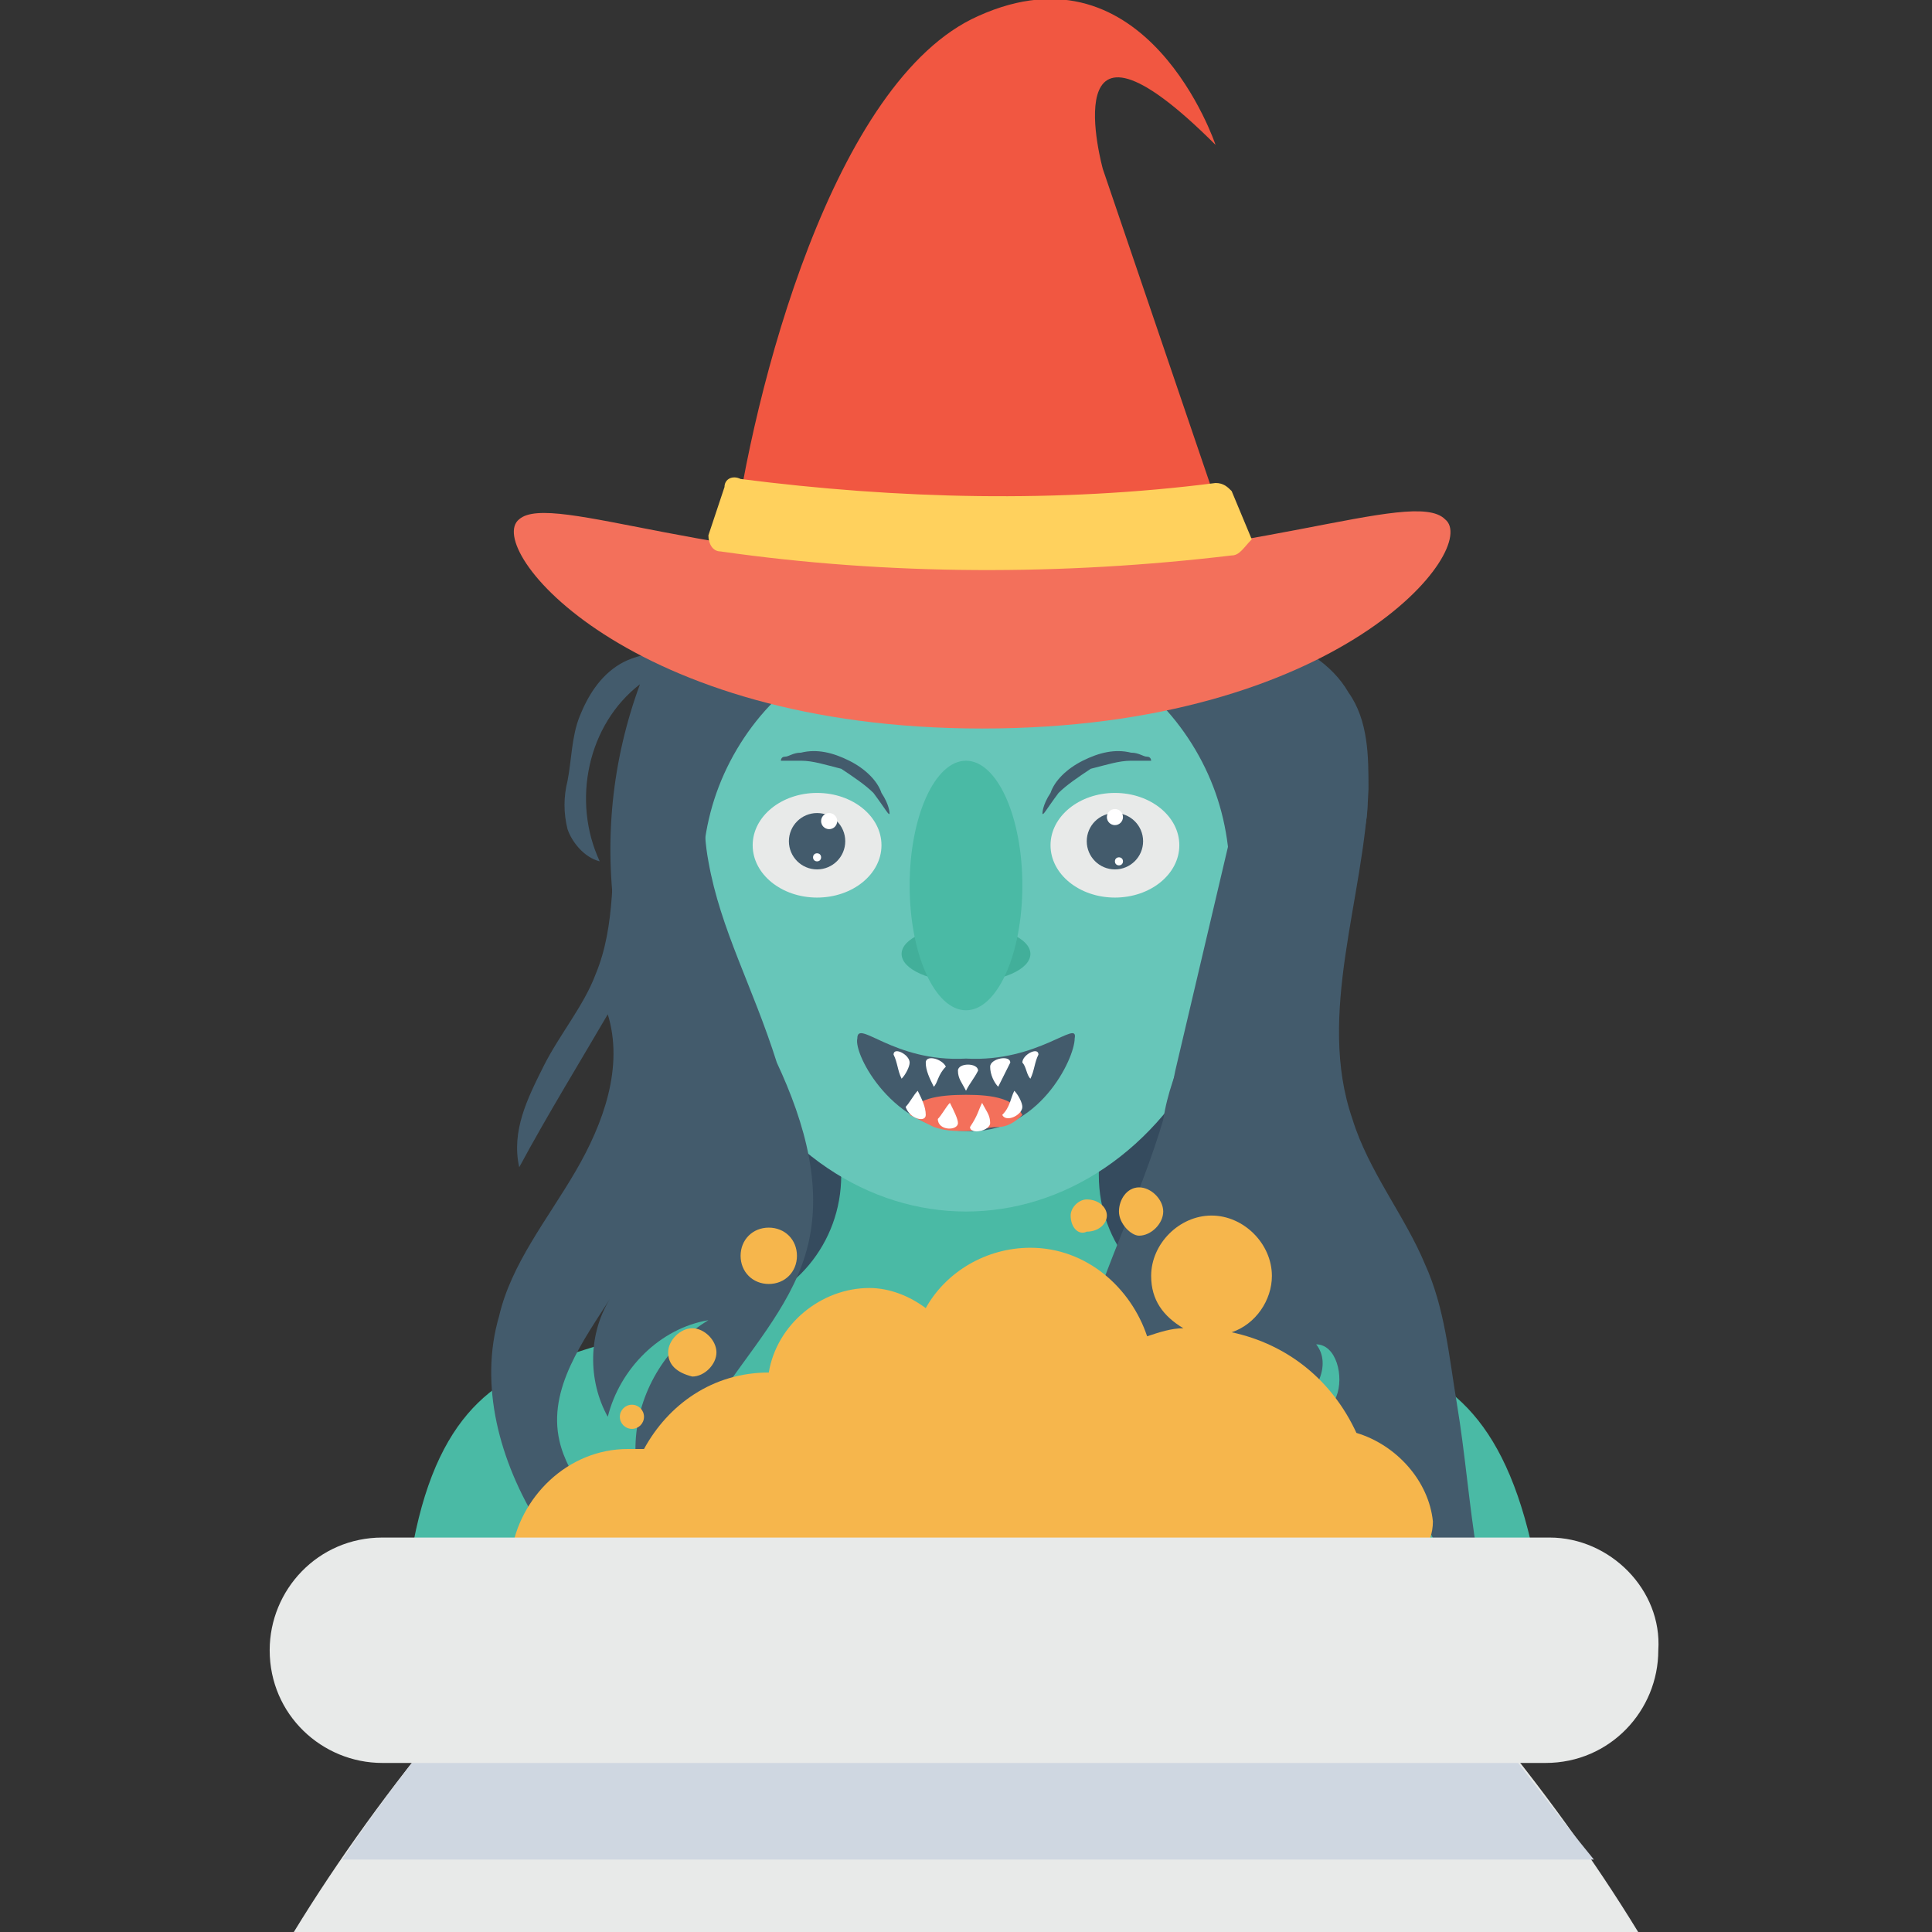 <?xml version="1.0" encoding="utf-8"?>
<!-- Generator: Adobe Illustrator 18.0.0, SVG Export Plug-In . SVG Version: 6.00 Build 0)  -->
<!DOCTYPE svg PUBLIC "-//W3C//DTD SVG 1.1//EN" "http://www.w3.org/Graphics/SVG/1.1/DTD/svg11.dtd">
<svg version="1.1" id="Layer_1" xmlns="http://www.w3.org/2000/svg" xmlns:xlink="http://www.w3.org/1999/xlink" x="0px" y="0px"
	 viewBox="0 0 48 48" enable-background="new 0 0 48 48" xml:space="preserve">
<rect x="0" y="0" width="48" height="48" fill="#333333" stroke="none"/>
<g>
	<g>
		<g>
			<path fill="#354B5E" d="M31.6,23.1c-0.5,3.3-1.4,6.4-2.5,9.5c-0.3,0.7-0.6,1.4-1.2,1.8c-0.7,0.5-1.6,0.4-2.5,0.4
				c-1.9,0-3.8,0.4-5.5-0.4c-1.2-0.5-2.1-1.6-2.5-2.8c-0.4-1.2-0.4-2.6-0.1-3.8c0.2-1,0.6-2,1.3-2.7c0.9-1,2.2-1.5,3.5-1.8
				C25.1,22.4,28.5,22.4,31.6,23.1z"/>
		</g>
		<g>
			<g>
				<g>
					<path fill="#4ABAA5" d="M34.8,33.9c-1.6-0.6-3.1-1-4.7-1.3c-1.6-0.3-2.8-1.7-2.8-3.4v-2.8h-6.4v2.8c0,1.7-1.2,3.1-2.8,3.4
						c-1.6,0.3-3.2,0.8-4.7,1.3c-1.8,0.7-3.1,2.2-3.4,6.6h28.4C37.9,36.1,36.6,34.6,34.8,33.9z"/>
					<g>
						<ellipse fill="#67C6B9" cx="24" cy="22" rx="6.9" ry="8.1"/>
						<g>
							<ellipse fill="#42AF9A" cx="24" cy="23.7" rx="1.6" ry="0.7"/>
							<ellipse fill="#4ABAA5" cx="24" cy="22" rx="1.4" ry="3.1"/>
						</g>
						<g>
							<g>
								<path fill="#435B6C" d="M26.7,25.8c0,0.5-0.9,2.4-2.7,2.3c-1.8,0-2.8-1.9-2.7-2.3c0-0.5,0.9,0.6,2.7,0.5
									C25.8,26.4,26.8,25.3,26.7,25.8z"/>
							</g>
							<path fill="#F3705B" d="M25.4,27.7c-0.2-0.4-0.7-0.5-1.4-0.5c-0.7,0-1.3,0.1-1.4,0.5c0.2,0.1,0.4,0.2,0.6,0.3
								c0.3,0.1,0.5,0.1,0.8,0.1c0.3,0,0.5-0.1,0.8-0.1C25,28,25.2,27.9,25.4,27.7z"/>
							<g>
								<g>
									<g>
										<path fill="#FFFFFF" d="M22.4,26.8c-0.1-0.2-0.1-0.4-0.2-0.6c0-0.2,0.4,0,0.4,0.2C22.6,26.5,22.5,26.7,22.4,26.8z"/>
									</g>
									<g>
										<path fill="#FFFFFF" d="M23.2,27c-0.1-0.2-0.2-0.4-0.2-0.6c0-0.2,0.4-0.1,0.5,0.1C23.3,26.7,23.3,26.9,23.2,27z"/>
									</g>
									<g>
										<path fill="#FFFFFF" d="M24,27.1c-0.1-0.2-0.2-0.3-0.2-0.5c0-0.2,0.5-0.2,0.5,0C24.2,26.8,24.1,26.9,24,27.1z"/>
									</g>
									<g>
										<path fill="#FFFFFF" d="M24.8,27c-0.1-0.1-0.2-0.3-0.2-0.5c0-0.2,0.5-0.3,0.5-0.1C25,26.6,24.9,26.8,24.8,27z"/>
									</g>
									<g>
										<path fill="#FFFFFF" d="M25.6,26.8c-0.1-0.1-0.1-0.3-0.2-0.4c0-0.2,0.4-0.4,0.4-0.2C25.7,26.4,25.7,26.6,25.6,26.8z"/>
									</g>
								</g>
								<g>
									<g>
										<path fill="#FFFFFF" d="M25.2,27.1c0.1,0.1,0.2,0.3,0.2,0.4c0,0.2-0.4,0.4-0.5,0.2C25.1,27.5,25.1,27.3,25.2,27.1z"/>
									</g>
									<g>
										<path fill="#FFFFFF" d="M24.4,27.4c0.1,0.2,0.2,0.3,0.2,0.5c0,0.2-0.5,0.3-0.5,0.1C24.3,27.7,24.3,27.6,24.4,27.4z"/>
									</g>
									<g>
										<path fill="#FFFFFF" d="M23.6,27.4c0.1,0.2,0.2,0.4,0.2,0.5c0,0.2-0.5,0.2-0.5-0.1C23.4,27.7,23.5,27.5,23.6,27.4z"/>
									</g>
									<g>
										<path fill="#FFFFFF" d="M22.8,27.1c0.1,0.2,0.2,0.4,0.2,0.6c0,0.2-0.4,0.1-0.5-0.2C22.6,27.4,22.7,27.2,22.8,27.1z"/>
									</g>
								</g>
							</g>
						</g>
						<g>
							<g>
								<g>
									<g>
										<g>
											<ellipse fill="#E8EAE9" cx="27.7" cy="21" rx="1.6" ry="1.3"/>
										</g>
										<g>
											<ellipse fill="#435B6C" cx="27.7" cy="20.9" rx="0.7" ry="0.7"/>
										</g>
										<g>
											<ellipse fill="#FFFFFF" cx="27.7" cy="20.3" rx="0.2" ry="0.2"/>
										</g>
									</g>
									<g>
										<path fill="#435B6C" d="M25.9,20.2c0,0,0-0.2,0.2-0.5c0.1-0.3,0.4-0.6,0.8-0.8c0.4-0.2,0.8-0.3,1.2-0.2
											c0.2,0,0.3,0.1,0.4,0.1c0.1,0,0.1,0.1,0.1,0.1l0,0c0,0-0.2,0-0.5,0c-0.3,0-0.6,0.1-1,0.2c-0.3,0.2-0.6,0.4-0.8,0.6
											C26,20.1,25.9,20.3,25.9,20.2L25.9,20.2z"/>
									</g>
								</g>
							</g>
							<g>
								<g>
									<g>
										<g>
											<ellipse fill="#E8EAE9" cx="20.3" cy="21" rx="1.6" ry="1.3"/>
										</g>
										<g>
											<ellipse fill="#435B6C" cx="20.3" cy="20.9" rx="0.7" ry="0.7"/>
										</g>
										<g>
											<ellipse fill="#FFFFFF" cx="20.6" cy="20.4" rx="0.2" ry="0.2"/>
										</g>
									</g>
									<g>
										<path fill="#435B6C" d="M22.1,20.2c0,0,0-0.2-0.2-0.5c-0.1-0.3-0.4-0.6-0.8-0.8c-0.4-0.2-0.8-0.3-1.2-0.2
											c-0.2,0-0.3,0.1-0.4,0.1c-0.1,0-0.1,0.1-0.1,0.1l0,0c0,0,0.2,0,0.5,0c0.3,0,0.6,0.1,1,0.2c0.3,0.2,0.6,0.4,0.8,0.6
											C22,20.1,22.1,20.3,22.1,20.2L22.1,20.2z"/>
									</g>
								</g>
							</g>
						</g>
						<g>
							<g>
								
									<ellipse transform="matrix(0.983 0.186 -0.186 0.983 4.684 -5.311)" fill="#67C6B9" cx="30.7" cy="22.4" rx="1.2" ry="2.1"/>
							</g>
							<g>
								
									<ellipse transform="matrix(-0.983 0.186 -0.186 -0.983 38.456 41.117)" fill="#67C6B9" cx="17.3" cy="22.4" rx="1.2" ry="2.1"/>
							</g>
						</g>
						<g>
							<g>
								<path fill="#435B6C" d="M23,15.2c0.3,0.7,1.2,1,1.9,1.1c0.8,0.1,1.7,0.3,2.1,0.9c0-0.4-0.2-0.8-0.5-1.1
									c1.7,0.4,3.1,1.9,3.7,3.6c0.6,1.7,0.4,3.6-0.3,5.3c-0.5,1.2-1.2,2.5-1,3.8c0.1,0.8,0.6,1.6,1.2,2.1c0.7,0.5,1.6,0.7,2.4,0.5
									c-0.8-0.4-1.5-0.7-2.3-1.1c1.5-0.2,3,0.2,4.3,0.9c0-0.4-0.2-0.7-0.5-1c-0.3-0.3-0.6-0.5-0.9-0.7c-0.8-0.8-1.1-2-1-3.2
									c0.1-1.1,0.4-2.3,0.6-3.4c0.3-2,0.1-4-0.6-5.9c1.3,1,1.7,2.9,1,4.4c0.4-0.1,0.7-0.5,0.8-0.8c0.1-0.4,0.1-0.8,0-1.2
									c-0.1-0.5-0.1-1.1-0.3-1.6c-0.2-0.5-0.5-1-1-1.3c-0.5-0.3-1.2-0.3-1.7-0.5c-1.1-0.4-1.9-1.5-2.9-2.2c-0.8-0.6-1.9-1-2.9-0.8
									c-1,0.1-2,0.8-2.4,1.7"/>
							</g>
							<path fill="#435B6C" d="M36.7,38.6c-0.2-1.2-0.3-2.5-0.5-3.7c-0.2-1.2-0.3-2.4-0.8-3.5c-0.5-1.2-1.4-2.3-1.8-3.6
								c-0.9-2.6,0.3-5.5,0.4-8.2c0-0.8,0-1.7-0.5-2.4c-0.4-0.7-1.2-1.2-2-1.4c-0.8-0.2-1.7-0.3-2.5-0.3c0.6,1.4,1.2,2.8,1.8,4.3
								l-1.6,6.8c-0.4,2.1-1.4,4-2.1,6.1c-0.7,2-0.9,4.4,0.1,6.3c1.2,2.1,4.2,3,6.4,1.9C33,41.2,32,41,31.3,40.4
								c-0.7-0.6-1.1-1.4-1.3-2.3c-0.2-0.8-0.1-1.6,0.4-2.2c0.5-0.5,1.1-0.6,1.7-0.9c0.6-0.3,1-1.1,0.6-1.6c0.5,0,0.7,0.8,0.5,1.3
								c-0.2,0.5-0.7,0.8-1,1.3c-0.3,0.5-0.2,1.2,0.3,1.4c0.2,0,0.4,0,0.6,0c0.5,0,2.8-1.3,3,3.3C36.8,40.3,36.8,39.4,36.7,38.6z"/>
							<g>
								<path fill="#435B6C" d="M25,15.2c-0.3,0.7-1.2,1-1.9,1.1s-1.7,0.3-2.1,0.9c0-0.4,0.2-0.8,0.5-1.1c-1.7,0.4-3.1,1.9-3.7,3.6
									c-0.6,1.7-0.4,3.6,0.3,5.3c0.5,1.2,1.2,2.5,1,3.8c-0.1,0.8-0.6,1.6-1.2,2.1c-0.7,0.5-1.6,0.7-2.4,0.5
									c0.8-0.4,1.5-0.7,2.3-1.1c-1.5-0.2-3,0.2-4.3,0.9c0-0.4,0.2-0.7,0.5-1c0.3-0.3,0.6-0.5,0.9-0.7c0.8-0.8,1.1-2,1-3.2
									c-0.1-1.1-0.4-2.3-0.6-3.4c-0.3-2-0.1-4,0.6-5.9c-1.3,1-1.7,2.9-1,4.4c-0.4-0.1-0.7-0.5-0.8-0.8c-0.1-0.4-0.1-0.8,0-1.2
									c0.1-0.5,0.1-1.1,0.3-1.6c0.2-0.5,0.5-1,1-1.3c0.5-0.3,1.2-0.3,1.7-0.5c1.1-0.4,1.9-1.5,2.9-2.2c0.8-0.6,1.9-1,2.9-0.8
									c1,0.1,2,0.8,2.4,1.7"/>
							</g>
							<path fill="#435B6C" d="M17.6,21.4c-0.3-1.6,0.1-3.5,1.5-4.5l1.9-1.1c-1.5-0.3-3.2-0.3-4.3,0.7c-1,0.9-1.3,2.3-1.4,3.7
								c-0.1,1.4,0,2.8-0.5,4c-0.3,0.8-0.9,1.5-1.3,2.3c-0.4,0.8-0.8,1.6-0.6,2.5c0.7-1.3,1.5-2.6,2.2-3.8c0.4,1.3-0.1,2.7-0.8,3.9
								c-0.7,1.2-1.6,2.3-1.9,3.6c-0.5,1.7,0,3.6,1,5.2c0.4,0.7,0.9,1.3,1.2,2.1c0.2,0.8,0.1,1.7-0.6,2.2c1.2-0.8,1.7-2.5,1.2-3.8
								c-0.3-0.9-1.1-1.7-1.3-2.6c-0.3-1.3,0.6-2.5,1.3-3.6c-0.6,0.9-0.6,2.1-0.1,3c0.3-1.2,1.3-2.2,2.5-2.4c-1,0.6-1.7,1.7-1.8,2.9
								c-0.1,1.2,0.4,2.3,1.3,3.1c-0.6-1.3,0-2.8,0.7-4c0.8-1.2,1.8-2.3,2.2-3.6c0.5-1.6,0-3.3-0.7-4.8
								C18.7,24.5,17.9,23.1,17.6,21.4z"/>
						</g>
						<g>
							<g>
								<path fill="#F15741" d="M27.4,4.2c0,0-1.3-4.7,2.8-0.6c0,0-1.7-5.1-5.9-3.2c-3.6,1.6-5.6,9.3-6.1,13.2
									c4.2,2.5,8.3,2.3,12.4,0L27.4,4.2z"/>
								<g>
									<path fill="#435B6C" d="M30.7,12.6"/>
								</g>
							</g>
							<path fill="#F3705B" d="M35.9,12.9c-0.8-0.8-5,1.1-11.5,1.1c-6.5,0.1-10.7-1.8-11.5-1.1c-0.9,0.7,2.7,5.2,11.5,5.2
								C33.3,18.1,36.8,13.6,35.9,12.9z"/>
							<g>
								<path fill="#FFD15D" d="M30.6,13.8c-4.2,0.5-8.5,0.5-12.7-0.1c-0.2,0-0.3-0.2-0.3-0.4l0.4-1.2c0-0.2,0.2-0.3,0.4-0.2
									c3.9,0.5,7.9,0.6,11.8,0.1c0.2,0,0.3,0.1,0.4,0.2l0.5,1.2C30.9,13.6,30.8,13.8,30.6,13.8z"/>
							</g>
						</g>
					</g>
				</g>
				<circle fill="#FFFFFF" cx="20.3" cy="21.3" r="0.1"/>
				<circle fill="#FFFFFF" cx="27.8" cy="21.4" r="0.1"/>
			</g>
			<g>
				<g>
					<g>
						<g>
							<circle fill="#F6B64C" cx="15.7" cy="35.2" r="0.3"/>
							<path fill="#F6B64C" d="M16.6,33.6c0-0.3,0.3-0.6,0.6-0.6c0.3,0,0.6,0.3,0.6,0.6c0,0.3-0.3,0.6-0.6,0.6
								C16.8,34.1,16.6,33.9,16.6,33.6z"/>
							<path fill="#F6B64C" d="M18.4,31.2c0-0.4,0.3-0.7,0.7-0.7s0.7,0.3,0.7,0.7c0,0.4-0.3,0.7-0.7,0.7S18.4,31.6,18.4,31.2z"/>
							<path fill="#F6B64C" d="M26.6,30.2c0-0.2,0.2-0.4,0.4-0.4c0.3,0,0.5,0.2,0.5,0.4c0,0.2-0.2,0.4-0.5,0.4
								C26.8,30.7,26.6,30.5,26.6,30.2z"/>
							<path fill="#F6B64C" d="M27.8,30.1c0-0.3,0.2-0.6,0.5-0.6c0.3,0,0.6,0.3,0.6,0.6c0,0.3-0.3,0.6-0.6,0.6
								C28.1,30.7,27.8,30.4,27.8,30.1z"/>
							<path fill="#F6B64C" d="M33.7,35.6c-0.6-1.3-1.7-2.2-3.1-2.5c0.6-0.2,1-0.8,1-1.4c0-0.8-0.7-1.5-1.5-1.5
								c-0.8,0-1.5,0.7-1.5,1.5c0,0.6,0.3,1,0.8,1.3c-0.3,0-0.6,0.1-0.9,0.2c-0.4-1.2-1.5-2.2-2.9-2.2c-1.1,0-2.1,0.6-2.6,1.5
								c-0.4-0.3-0.9-0.5-1.4-0.5c-1.2,0-2.3,0.9-2.5,2.1h0c-1.4,0-2.5,0.8-3.1,1.9c-0.1,0-0.3,0-0.4,0c-1.5,0-2.7,1.2-2.9,2.6h22.7
								c0.1-0.3,0.2-0.5,0.2-0.8C35.5,36.8,34.7,35.9,33.7,35.6z"/>
						</g>
						<g>
							<path fill="#E8EAE9" d="M36.8,42.6H11.2c-1.5,1.8-2.8,3.6-3.9,5.4h33.4C39.6,46.2,38.3,44.4,36.8,42.6z"/>
							<path fill="#CFD7E1" d="M36.8,42.6H11.2c-1,1.2-1.9,2.4-2.7,3.6h31.1C38.7,45.1,37.8,43.9,36.8,42.6z"/>
							<path fill="#E8EAE9" d="M38.5,38.2H9.5c-1.6,0-2.8,1.3-2.8,2.8c0,1.6,1.3,2.8,2.8,2.8h28.9c1.6,0,2.8-1.3,2.8-2.8
								C41.3,39.5,40,38.2,38.5,38.2z"/>
						</g>
					</g>
				</g>
			</g>
		</g>
	</g>
</g>
</svg>

